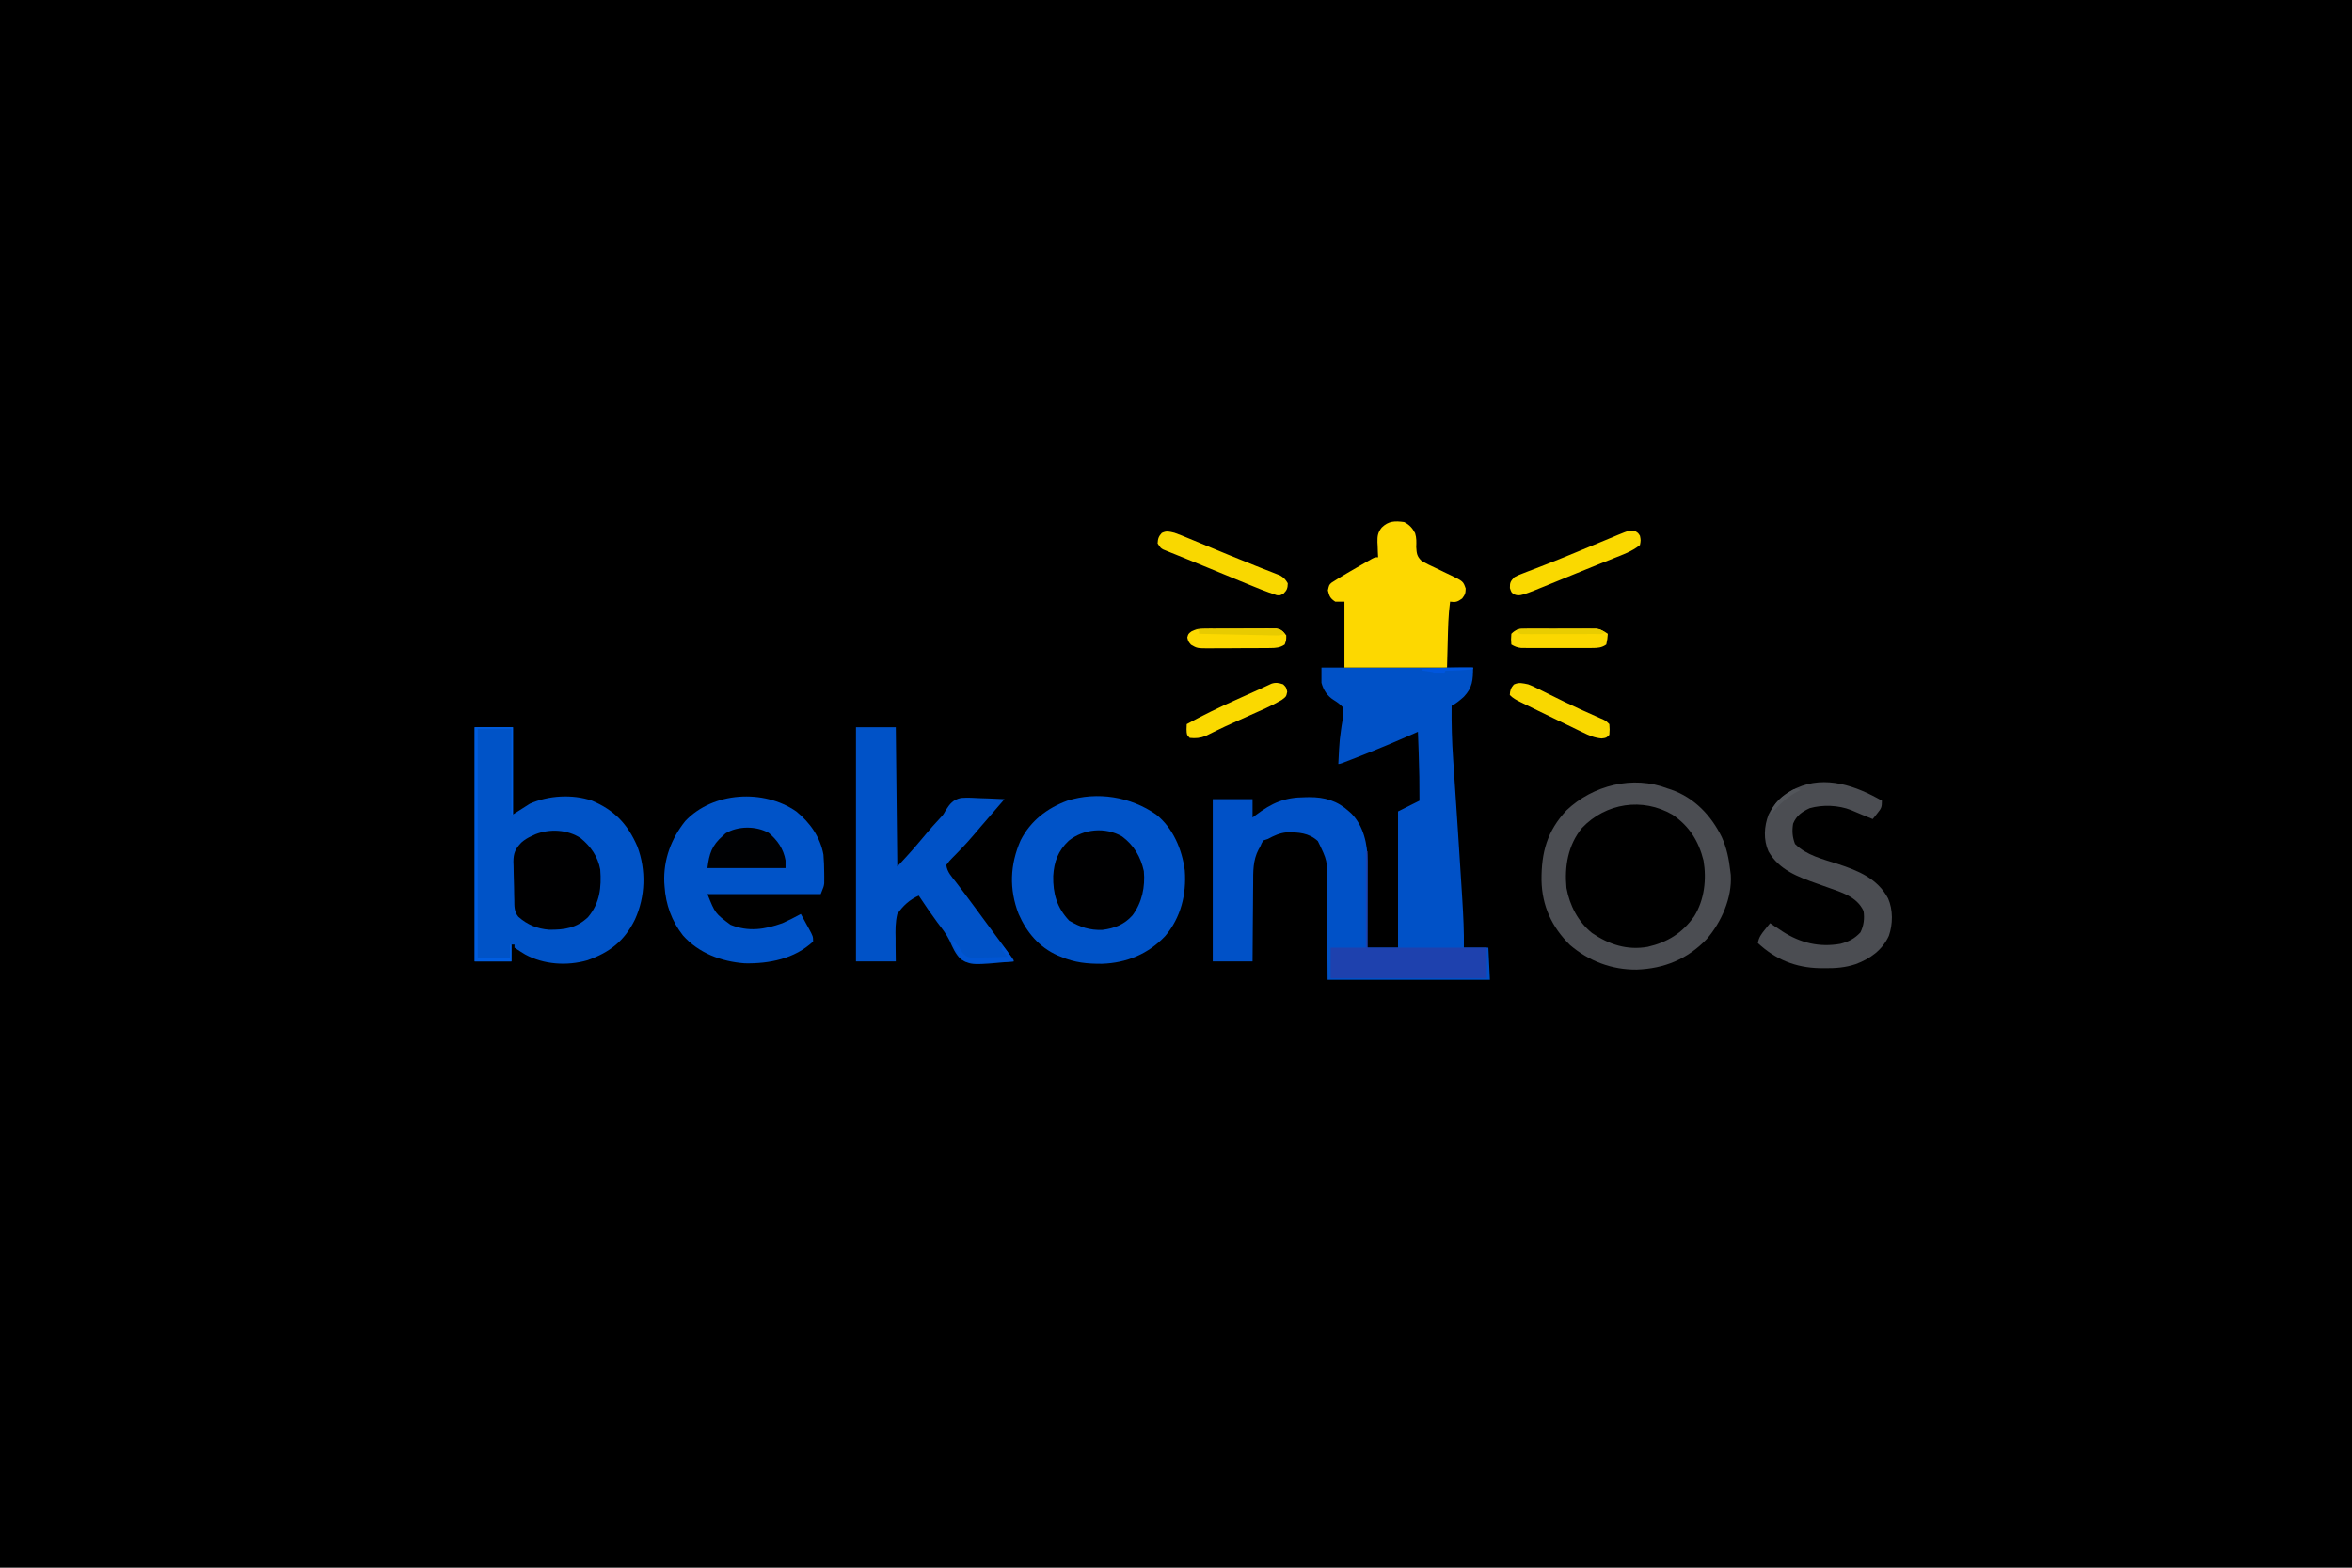<?xml version="1.0" encoding="UTF-8"?>
<svg version="1.1" xmlns="http://www.w3.org/2000/svg" width="1536" height="1024">
<path d="M0 0 C506.88 0 1013.76 0 1536 0 C1536 337.92 1536 675.84 1536 1024 C1029.12 1024 522.24 1024 0 1024 C0 686.08 0 348.16 0 0 Z " fill="#000000" transform="translate(0,0)"/>
<path d="M0 0 C32.67 0 65.34 0 99 0 C99 8.101 98.63 13.162 93.023 19.09 C90.475 21.356 88.059 23.471 85 25 C84.879 36.665 85.177 48.208 85.988 59.844 C86.093 61.409 86.197 62.975 86.3 64.54 C86.519 67.833 86.741 71.125 86.966 74.417 C87.318 79.561 87.66 84.706 88.001 89.852 C88.115 91.583 88.23 93.313 88.345 95.044 C88.401 95.899 88.458 96.754 88.516 97.634 C88.687 100.213 88.859 102.791 89.031 105.37 C89.93 118.867 90.802 132.366 91.622 145.869 C91.747 147.928 91.874 149.988 92.003 152.047 C92.649 162.387 93.148 172.636 93 183 C98.28 183 103.56 183 109 183 C109.33 189.93 109.66 196.86 110 204 C75.02 204 40.04 204 4 204 C3.75 165.125 3.75 165.125 3.702 152.903 C3.669 149.251 3.669 149.251 3.63 145.598 C3.616 143.986 3.609 142.374 3.608 140.762 C3.867 126.164 3.867 126.164 -2.376 113.372 C-8.285 107.963 -15.105 107.572 -22.73 107.668 C-27.405 108.143 -30.918 109.8 -35 112 C-35.99 112.33 -36.98 112.66 -38 113 C-39.115 114.845 -39.115 114.845 -40 117 C-40.519 117.901 -40.519 117.901 -41.049 118.821 C-44.841 126.025 -44.605 133.387 -44.609 141.316 C-44.624 142.783 -44.641 144.25 -44.659 145.717 C-44.703 149.549 -44.723 153.381 -44.738 157.213 C-44.758 161.135 -44.8 165.057 -44.84 168.979 C-44.915 176.652 -44.963 184.326 -45 192 C-53.58 192 -62.16 192 -71 192 C-71 157.02 -71 122.04 -71 86 C-62.42 86 -53.84 86 -45 86 C-45 89.96 -45 93.92 -45 98 C-43.966 97.203 -43.966 97.203 -42.91 96.391 C-32.275 88.396 -24.076 84.824 -10.875 84.75 C-9.975 84.729 -9.075 84.709 -8.148 84.688 C2.136 84.628 10.332 87.028 18 94 C18.545 94.491 19.091 94.982 19.652 95.488 C27.515 103.551 30.135 115.541 30.114 126.464 C30.113 128.356 30.113 128.356 30.113 130.285 C30.108 131.646 30.103 133.007 30.098 134.367 C30.096 135.771 30.094 137.175 30.093 138.579 C30.09 142.258 30.08 145.937 30.069 149.616 C30.058 153.377 30.054 157.138 30.049 160.898 C30.038 168.266 30.021 175.633 30 183 C36.6 183 43.2 183 50 183 C50 153.63 50 124.26 50 94 C54.62 91.69 59.24 89.38 64 87 C64.05 76.669 63.877 66.388 63.5 56.062 C63.452 54.686 63.403 53.309 63.355 51.932 C63.239 48.621 63.121 45.31 63 42 C62.45 42.245 61.9 42.491 61.333 42.743 C49.198 48.135 36.987 53.28 24.625 58.125 C24 58.37 23.376 58.616 22.732 58.869 C12.198 63 12.198 63 11 63 C11.119 60.583 11.246 58.167 11.375 55.75 C11.429 54.623 11.429 54.623 11.484 53.473 C11.719 49.145 12.126 44.913 12.793 40.629 C12.919 39.743 13.046 38.857 13.176 37.944 C13.43 36.217 13.718 34.494 14.042 32.778 C14.389 30.292 14.563 28.451 14 26 C12.159 23.996 10.31 22.661 7.997 21.235 C3.799 18.638 1.253 14.7 0 10 C0 6.7 0 3.4 0 0 Z " fill="#0051C7" transform="translate(863,436)"/>
<path d="M0 0 C8.25 0 16.5 0 25 0 C25 18.81 25 37.62 25 57 C28.63 54.69 32.26 52.38 36 50 C48.185 44.538 63.746 43.648 76.555 47.965 C91.295 54.205 99.931 63.278 106.25 77.938 C112.017 93.315 111.5 110.601 104.692 125.583 C97.778 139.667 88.228 147.063 73.641 152.238 C60.303 156.086 45.174 155.098 32.938 148.438 C30.572 147.024 28.294 145.53 26 144 C26 143.34 26 142.68 26 142 C25.34 142 24.68 142 24 142 C24 145.63 24 149.26 24 153 C16.08 153 8.16 153 0 153 C0 102.51 0 52.02 0 0 Z " fill="#0053C7" transform="translate(310,475)"/>
<path d="M0 0 C11.092 8.774 16.959 22.861 18.746 36.578 C19.906 52.205 16.178 67.331 5.965 79.406 C-5.146 91.163 -19.274 97.018 -35.315 97.542 C-44.868 97.609 -53.147 96.811 -62 93 C-62.728 92.711 -63.457 92.422 -64.207 92.125 C-76.438 86.721 -84.555 76.966 -89.812 64.938 C-96.048 48.796 -95.427 32.722 -88.473 16.887 C-81.968 4.136 -71.249 -4.088 -58 -9 C-38.292 -15.174 -16.77 -11.64 0 0 Z " fill="#0053C8" transform="translate(755,532)"/>
<path d="M0 0 C8.935 7.254 15.676 16.729 17.758 28.242 C18.109 32.245 18.209 36.233 18.25 40.25 C18.26 41.031 18.269 41.813 18.279 42.618 C18.272 43.743 18.272 43.743 18.266 44.891 C18.263 45.561 18.261 46.232 18.259 46.923 C18 49 18 49 16 54 C-8.42 54 -32.84 54 -58 54 C-52.955 66.612 -52.955 66.612 -42.918 74.051 C-31.144 78.801 -20.679 77.144 -9 73 C-4.905 71.163 -0.933 69.161 3 67 C4.341 69.434 5.673 71.871 7 74.312 C7.382 75.003 7.763 75.693 8.156 76.404 C11 81.66 11 81.66 11 85 C-1.092 96.289 -17.667 99.589 -33.688 99.242 C-48.856 98.133 -63.734 92.595 -74 81 C-81.305 71.701 -85.252 60.783 -86 49 C-86.063 48.134 -86.126 47.267 -86.191 46.375 C-86.802 31.553 -81.679 17.826 -72.5 6.312 C-54.436 -12.889 -21.252 -14.718 0 0 Z " fill="#0053C8" transform="translate(520,530)"/>
<path d="M0 0 C8.58 0 17.16 0 26 0 C26.33 30.03 26.66 60.06 27 91 C36.708 80.491 36.708 80.491 45.852 69.617 C48.637 66.224 51.581 62.995 54.566 59.777 C57.008 57.165 57.008 57.165 58.478 54.487 C61.356 50 63.291 47.378 68.643 46.194 C72.942 45.894 77.204 46.125 81.5 46.375 C83.005 46.425 84.51 46.471 86.016 46.512 C89.68 46.621 93.339 46.793 97 47 C90.872 54.164 90.872 54.164 87.875 57.562 C85.675 60.066 83.498 62.586 81.344 65.129 C80.354 66.294 79.365 67.46 78.375 68.625 C77.873 69.218 77.371 69.811 76.854 70.422 C74.088 73.662 71.26 76.809 68.301 79.875 C67.698 80.503 67.095 81.132 66.473 81.779 C65.301 82.99 64.119 84.192 62.925 85.381 C61.126 87.188 61.126 87.188 59 90 C59.487 94.491 62.505 97.61 65.188 101.062 C66.289 102.505 67.389 103.947 68.488 105.391 C69.065 106.145 69.642 106.9 70.237 107.678 C73.158 111.525 76.016 115.419 78.875 119.312 C80.045 120.905 81.216 122.497 82.387 124.09 C82.975 124.89 83.563 125.691 84.169 126.515 C86.073 129.099 87.983 131.677 89.895 134.254 C90.53 135.111 91.165 135.969 91.819 136.852 C93.034 138.493 94.251 140.133 95.47 141.771 C96.02 142.514 96.57 143.258 97.137 144.023 C97.618 144.672 98.1 145.321 98.596 145.99 C100.183 148.262 101.598 150.61 103 153 C75.679 155.511 75.679 155.511 68.614 151.72 C64.991 148.268 63.114 143.921 61.153 139.383 C59.063 135.064 56.075 131.374 53.188 127.562 C48.962 121.811 44.917 115.966 41 110 C35.099 112.614 30.62 116.691 27 122 C25.685 127.421 25.727 132.578 25.875 138.125 C25.877 139.573 25.874 141.021 25.867 142.469 C25.851 145.984 25.927 149.481 26 153 C17.42 153 8.84 153 0 153 C0 102.51 0 52.02 0 0 Z " fill="#0052C7" transform="translate(559,475)"/>
<path d="M0 0 C3.36 1.646 5.45 3.923 7.163 7.278 C8.144 10.468 8.004 13.045 7.895 16.371 C8.159 20.439 8.299 22.306 11.228 25.208 C14.308 27.076 17.396 28.599 20.688 30.062 C22.859 31.114 25.03 32.168 27.199 33.223 C28.214 33.702 29.23 34.181 30.276 34.674 C38.552 38.702 38.552 38.702 40.188 43.438 C40 47 40 47 37.875 49.938 C34.825 52.126 33.643 52.52 30 52 C28.794 60.825 28.664 69.672 28.438 78.562 C28.293 83.987 28.149 89.411 28 95 C5.89 95 -16.22 95 -39 95 C-39 80.81 -39 66.62 -39 52 C-40.98 52 -42.96 52 -45 52 C-48.276 49.844 -48.893 48.445 -49.812 44.625 C-49 41 -49 41 -47.336 39.558 C-46.609 39.1 -45.882 38.643 -45.133 38.172 C-43.91 37.399 -43.91 37.399 -42.662 36.61 C-38.162 33.888 -33.633 31.227 -29.062 28.625 C-28.118 28.08 -27.174 27.534 -26.201 26.973 C-25.301 26.458 -24.4 25.944 -23.473 25.414 C-22.661 24.95 -21.849 24.485 -21.012 24.006 C-19 23 -19 23 -17 23 C-17.058 21.915 -17.116 20.829 -17.176 19.711 C-17.223 18.266 -17.268 16.82 -17.312 15.375 C-17.354 14.662 -17.396 13.949 -17.439 13.215 C-17.532 9.166 -17.207 6.736 -14.605 3.539 C-10.176 -0.778 -5.996 -0.818 0 0 Z " fill="#FDD800" transform="translate(917,341)"/>
<path d="M0 0 C1.232 0.4 1.232 0.4 2.488 0.809 C17.526 6.071 28.478 17.644 35.385 31.678 C38.677 38.895 40.106 46.158 41 54 C41.102 54.794 41.204 55.588 41.309 56.406 C42.265 71.474 35.151 87.328 25.562 98.438 C13.07 111.456 -2.099 117.731 -20.142 118.352 C-36.34 118.535 -51.367 112.821 -63.691 102.277 C-75.612 90.518 -81.978 76.634 -82.293 59.954 C-82.411 41.85 -78.696 27.871 -65.938 14.25 C-48.678 -2.09 -22.614 -8.75 0 0 Z M-55.812 25.75 C-65.032 36.971 -67.338 50.918 -66 65 C-63.89 76.445 -58.447 87.061 -49.297 94.438 C-38.166 102.009 -26.377 105.839 -12.98 103.465 C-0.057 100.49 9.653 94.53 17.438 83.5 C24.079 72.731 25.595 59.433 23.504 47.066 C20.301 34.311 14.233 24.604 3.223 17.109 C-16.345 5.803 -40.257 9.425 -55.812 25.75 Z " fill="#4B4D52" transform="translate(1089,515)"/>
<path d="M0 0 C0 4.375 -0.404 5.005 -3 8.25 C-3.557 8.956 -4.114 9.663 -4.688 10.391 C-5.121 10.922 -5.554 11.453 -6 12 C-10.753 10.118 -15.455 8.121 -20.16 6.121 C-28.359 2.885 -38.686 2.495 -47.199 4.906 C-52.217 7.247 -55.82 9.749 -58 15 C-58.737 19.805 -58.499 23.704 -56.75 28.25 C-49.314 35.686 -38.627 38.186 -28.875 41.322 C-15.416 45.724 -2.844 50.83 4.055 63.852 C7.332 71.301 7.193 80.623 4.562 88.25 C0.208 97.698 -7.697 103.286 -17.151 106.8 C-23.932 109.051 -30.197 109.506 -37.312 109.438 C-38.416 109.43 -39.52 109.422 -40.657 109.415 C-56.319 109.098 -69.475 103.757 -81 93 C-80.397 89.295 -78.775 87.14 -76.438 84.25 C-75.797 83.451 -75.156 82.652 -74.496 81.828 C-74.002 81.225 -73.509 80.622 -73 80 C-72.216 80.536 -71.433 81.073 -70.625 81.625 C-69.418 82.418 -68.209 83.21 -67 84 C-66.285 84.482 -65.569 84.964 -64.832 85.461 C-53.188 92.945 -40.849 95.903 -27.105 93.492 C-21.646 92.068 -17.853 90.142 -14 86 C-11.819 81.539 -11.235 76.895 -12 72 C-16.462 62.517 -26.503 59.859 -35.695 56.535 C-37.839 55.768 -39.985 55.005 -42.132 54.246 C-54.807 49.744 -67.04 45.367 -74.094 33.098 C-77.439 25.525 -76.973 16.751 -74.031 9.125 C-70.391 1.623 -65.279 -3.057 -58 -7 C-57.258 -7.415 -56.515 -7.83 -55.75 -8.258 C-36.898 -16.898 -16.65 -9.56 0 0 Z " fill="#4B4D52" transform="translate(1229,523)"/>
<path d="M0 0 C7.71 5.714 12.134 13.301 14.188 22.621 C15.131 32.943 13.008 43.18 6.758 51.531 C1.462 57.499 -5.006 60.019 -12.836 61 C-21.145 61.331 -27.478 59.183 -34.562 54.996 C-42.584 46.529 -45.228 37.276 -44.992 25.832 C-44.47 16.497 -41.803 9.359 -34.887 2.793 C-25.109 -5.03 -10.944 -6.354 0 0 Z " fill="#000001" transform="translate(732.812,546.379)"/>
<path d="M0 0 C6.601 5.414 11.244 12.04 12.773 20.523 C13.637 32.139 12.512 42.452 4.809 51.578 C-2.667 58.723 -10.568 59.894 -20.547 59.801 C-28.404 59.209 -34.773 56.55 -40.686 51.383 C-43.479 48.012 -43.317 44.445 -43.34 40.215 C-43.366 39.33 -43.393 38.445 -43.42 37.533 C-43.467 35.669 -43.497 33.803 -43.511 31.938 C-43.539 29.095 -43.636 26.261 -43.74 23.42 C-43.778 21.602 -43.811 19.783 -43.84 17.965 C-43.871 17.123 -43.902 16.281 -43.933 15.414 C-43.919 9.811 -42.652 6.946 -38.775 2.893 C-36.696 1.054 -34.625 -0.205 -32.102 -1.352 C-31.274 -1.741 -30.446 -2.13 -29.594 -2.531 C-20.207 -6.28 -8.509 -5.643 0 0 Z " fill="#000001" transform="translate(379.227,547.477)"/>
<path d="M0 0 C0.33 0 0.66 0 1 0 C1 20.79 1 41.58 1 63 C26.74 63 52.48 63 79 63 C79 69.6 79 76.2 79 83 C45.34 83 11.68 83 -23 83 C-23 76.4 -23 69.8 -23 63 C-15.41 63 -7.82 63 0 63 C0 42.21 0 21.42 0 0 Z " fill="#1E41AE" transform="translate(892,556)"/>
<path d="M0 0 C5.786 4.877 9.683 10.485 11 18 C11 19.65 11 21.3 11 23 C-5.83 23 -22.66 23 -40 23 C-38.827 13.619 -37.163 8.268 -30 2 C-29.402 1.443 -28.804 0.886 -28.188 0.312 C-20.028 -4.583 -8.267 -4.609 0 0 Z " fill="#000103" transform="translate(502,544)"/>
<path d="M0 0 C3.138 1.097 6.196 2.366 9.262 3.648 C10.158 4.017 11.054 4.386 11.977 4.766 C14.883 5.963 17.786 7.168 20.688 8.375 C23.676 9.612 26.665 10.847 29.654 12.082 C31.638 12.901 33.62 13.721 35.603 14.543 C41.32 16.907 47.05 19.231 52.805 21.5 C54.067 22.001 55.329 22.502 56.591 23.002 C58.846 23.894 61.105 24.777 63.368 25.65 C64.351 26.041 65.335 26.433 66.348 26.836 C67.183 27.161 68.018 27.487 68.879 27.822 C71.378 29.21 72.544 30.555 74 33 C73.923 36.175 73.519 37.496 71.231 39.719 C69 41 69 41 66.765 40.773 C65.971 40.495 65.178 40.217 64.36 39.93 C63.479 39.627 62.597 39.325 61.69 39.013 C60.358 38.511 60.358 38.511 59 38 C58.201 37.7 57.402 37.399 56.579 37.09 C54.119 36.132 51.68 35.133 49.242 34.121 C48.343 33.752 47.445 33.384 46.519 33.004 C43.635 31.82 40.755 30.629 37.875 29.438 C35.894 28.621 33.913 27.804 31.932 26.988 C28.994 25.777 26.056 24.565 23.12 23.351 C18.313 21.363 13.503 19.385 8.68 17.437 C5.909 16.318 3.143 15.189 0.375 14.062 C-0.582 13.681 -1.538 13.299 -2.524 12.906 C-3.375 12.557 -4.225 12.207 -5.102 11.848 C-5.817 11.559 -6.531 11.27 -7.268 10.973 C-9 10 -9 10 -11 7 C-10.845 3.896 -10.401 2.446 -8.312 0.125 C-5.08 -1.448 -3.51 -0.816 0 0 Z " fill="#F9D800" transform="translate(767,348)"/>
<path d="M0 0 C1.812 1.125 1.812 1.125 3 3 C3.562 5.938 3.562 5.938 3 9 C-2.186 13.24 -8.387 15.369 -14.562 17.812 C-16.338 18.524 -18.114 19.236 -19.89 19.949 C-21.168 20.461 -22.447 20.973 -23.726 21.484 C-29.048 23.61 -34.354 25.775 -39.656 27.949 C-42.14 28.965 -44.625 29.981 -47.109 30.996 C-48.731 31.66 -50.351 32.324 -51.971 32.99 C-75.319 42.582 -75.319 42.582 -79.201 41.238 C-81 40 -81 40 -81.938 37.125 C-82.012 33.405 -81.497 32.658 -79 30 C-76.604 28.73 -76.604 28.73 -73.691 27.617 C-72.572 27.181 -71.453 26.744 -70.301 26.294 C-69.067 25.826 -67.833 25.357 -66.562 24.875 C-63.865 23.831 -61.171 22.779 -58.477 21.727 C-57.747 21.443 -57.017 21.159 -56.265 20.867 C-49.942 18.397 -43.668 15.815 -37.398 13.211 C-35.915 12.596 -35.915 12.596 -34.402 11.969 C-30.424 10.321 -26.446 8.672 -22.473 7.009 C-19.672 5.836 -16.866 4.675 -14.059 3.516 C-13.217 3.16 -12.376 2.804 -11.509 2.438 C-4.14 -0.586 -4.14 -0.586 0 0 Z " fill="#FAD900" transform="translate(1068,347)"/>
<path d="M0 0 C2 2 2 2 2.625 4.812 C2 8 2 8 -1.035 10.238 C-7.741 14.193 -14.962 17.209 -22.062 20.375 C-24.2 21.334 -26.337 22.295 -28.473 23.256 C-29.886 23.891 -31.301 24.524 -32.716 25.154 C-36.227 26.723 -39.708 28.332 -43.156 30.036 C-43.823 30.362 -44.491 30.688 -45.179 31.024 C-47.001 31.918 -48.816 32.827 -50.631 33.737 C-54.359 35.135 -57.05 35.388 -61 35 C-63 33 -63 33 -63.125 29.375 C-63.084 28.261 -63.042 27.148 -63 26 C-52.572 20.268 -41.983 15.111 -31.125 10.25 C-29.679 9.598 -28.234 8.946 -26.789 8.293 C-24.056 7.059 -21.32 5.831 -18.581 4.608 C-16.419 3.637 -14.261 2.655 -12.112 1.654 C-11.318 1.286 -10.525 0.918 -9.707 0.539 C-9.057 0.232 -8.407 -0.075 -7.738 -0.392 C-4.911 -1.381 -2.772 -0.947 0 0 Z " fill="#FAD900" transform="translate(838,447)"/>
<path d="M0 0 C3.108 1.24 3.108 1.24 6.254 2.809 C7.428 3.386 8.603 3.964 9.813 4.56 C11.063 5.185 12.313 5.811 13.562 6.438 C16.151 7.717 18.744 8.99 21.336 10.262 C21.982 10.58 22.628 10.898 23.294 11.225 C30.275 14.651 37.358 17.841 44.473 20.978 C45.311 21.352 46.149 21.725 47.012 22.109 C47.738 22.429 48.465 22.748 49.214 23.077 C51 24 51 24 53 26 C53.25 29.5 53.25 29.5 53 33 C51 35 51 35 47.902 35.354 C43.145 34.923 39.803 33.441 35.566 31.344 C34.373 30.773 34.373 30.773 33.156 30.191 C30.618 28.973 28.09 27.737 25.562 26.5 C23.9 25.699 22.236 24.9 20.572 24.102 C15.703 21.759 10.85 19.383 6 17 C5.213 16.615 4.427 16.231 3.616 15.834 C1.376 14.738 -0.861 13.636 -3.098 12.531 C-3.769 12.203 -4.439 11.875 -5.131 11.537 C-7.78 10.22 -9.893 9.107 -12 7 C-11.844 3.962 -11.376 2.434 -9.375 0.125 C-5.949 -1.498 -3.681 -0.734 0 0 Z " fill="#F9D800" transform="translate(998,447)"/>
<path d="M0 0 C1.632 -0.019 1.632 -0.019 3.297 -0.038 C5.044 -0.034 5.044 -0.034 6.826 -0.03 C8.03 -0.035 9.234 -0.04 10.475 -0.045 C13.018 -0.052 15.56 -0.051 18.103 -0.042 C21.999 -0.033 25.893 -0.062 29.789 -0.094 C32.26 -0.096 34.73 -0.095 37.201 -0.092 C38.951 -0.109 38.951 -0.109 40.736 -0.126 C41.821 -0.117 42.906 -0.107 44.023 -0.098 C44.977 -0.097 45.93 -0.097 46.912 -0.097 C50.209 0.555 51.423 1.767 53.447 4.404 C53.447 7.529 53.447 7.529 52.447 10.404 C49.368 12.472 46.768 12.665 43.115 12.695 C41.518 12.714 41.518 12.714 39.889 12.733 C38.172 12.737 38.172 12.737 36.42 12.74 C35.239 12.747 34.058 12.753 32.841 12.76 C30.343 12.77 27.846 12.775 25.349 12.775 C21.527 12.779 17.707 12.815 13.886 12.853 C11.46 12.859 9.034 12.863 6.607 12.865 C5.464 12.879 4.322 12.894 3.144 12.909 C-4.762 12.863 -4.762 12.863 -8.774 10.535 C-10.553 8.404 -10.553 8.404 -11.178 5.842 C-10.553 3.404 -10.553 3.404 -8.361 1.777 C-5.291 0.276 -3.394 0.019 0 0 Z " fill="#FCD900" transform="translate(786.553,410.596)"/>
<path d="M0 0 C1.597 -0.014 1.597 -0.014 3.226 -0.029 C4.371 -0.023 5.516 -0.017 6.696 -0.01 C8.467 -0.015 8.467 -0.015 10.275 -0.019 C12.772 -0.021 15.269 -0.015 17.767 -0.003 C21.588 0.013 25.408 -0.003 29.229 -0.022 C31.655 -0.02 34.082 -0.016 36.508 -0.01 C37.651 -0.016 38.794 -0.022 39.971 -0.029 C41.039 -0.019 42.107 -0.01 43.207 0 C44.143 0.002 45.079 0.005 46.044 0.007 C49.16 0.46 51.089 1.625 53.668 3.388 C53.418 6.763 53.418 6.763 52.668 10.388 C49.637 12.53 46.961 12.641 43.321 12.647 C42.253 12.653 41.185 12.66 40.084 12.666 C38.936 12.662 37.788 12.658 36.606 12.654 C35.422 12.656 34.239 12.658 33.02 12.66 C30.518 12.661 28.016 12.657 25.515 12.649 C21.683 12.638 17.852 12.649 14.02 12.662 C11.59 12.66 9.16 12.658 6.731 12.654 C5.009 12.66 5.009 12.66 3.252 12.666 C2.184 12.66 1.116 12.653 0.016 12.647 C-0.922 12.645 -1.861 12.644 -2.828 12.642 C-5.442 12.377 -7.085 11.715 -9.332 10.388 C-9.582 7.076 -9.582 7.076 -9.332 3.388 C-6.389 0.404 -4.103 0.01 0 0 Z " fill="#FBD800" transform="translate(996.332,410.612)"/>
<path d="M0 0 C8.25 0 16.5 0 25 0 C25 18.81 25 37.62 25 57 C24.67 57 24.34 57 24 57 C24 38.52 24 20.04 24 1 C16.74 1 9.48 1 2 1 C2 50.5 2 100 2 151 C8.93 151 15.86 151 23 151 C23 148.03 23 145.06 23 142 C23.33 142 23.66 142 24 142 C24 145.63 24 149.26 24 153 C16.08 153 8.16 153 0 153 C0 102.51 0 52.02 0 0 Z " fill="#005DE0" transform="translate(310,475)"/>
<path d="M0 0 C7.778 -0.076 15.556 -0.129 23.334 -0.165 C25.981 -0.18 28.628 -0.2 31.275 -0.226 C35.075 -0.263 38.875 -0.28 42.676 -0.293 C44.457 -0.316 44.457 -0.316 46.274 -0.34 C47.375 -0.34 48.476 -0.34 49.611 -0.341 C51.066 -0.351 51.066 -0.351 52.551 -0.361 C55.387 0.057 56.256 0.783 58 3 C55.433 4.284 53.688 4.082 50.816 4.022 C49.735 4.002 48.654 3.982 47.54 3.961 C46.369 3.934 45.199 3.907 43.992 3.879 C42.796 3.855 41.601 3.832 40.369 3.807 C36.537 3.731 32.706 3.647 28.875 3.562 C26.283 3.509 23.69 3.457 21.098 3.404 C14.732 3.275 8.366 3.14 2 3 C2 2.34 2 1.68 2 1 C1.34 0.67 0.68 0.34 0 0 Z " fill="#E8CB00" transform="translate(781,411)"/>
<path d="M0 0 C1.071 -0.006 2.143 -0.013 3.247 -0.019 C4.413 -0.02 5.58 -0.022 6.782 -0.023 C8.567 -0.028 8.567 -0.028 10.388 -0.033 C12.912 -0.038 15.435 -0.04 17.959 -0.04 C21.828 -0.042 25.698 -0.06 29.567 -0.079 C32.014 -0.082 34.46 -0.084 36.907 -0.085 C38.651 -0.096 38.651 -0.096 40.43 -0.107 C41.507 -0.104 42.585 -0.101 43.695 -0.098 C44.645 -0.099 45.595 -0.101 46.573 -0.102 C48.977 0.145 48.977 0.145 51.977 2.145 C50.287 3.836 48.162 3.281 45.846 3.291 C44.205 3.3 44.205 3.3 42.529 3.31 C41.338 3.311 40.146 3.312 38.918 3.313 C37.704 3.317 36.489 3.32 35.238 3.323 C32.663 3.328 30.088 3.331 27.513 3.331 C23.56 3.333 19.608 3.351 15.655 3.37 C13.159 3.373 10.664 3.375 8.168 3.376 C6.979 3.383 5.789 3.39 4.564 3.398 C3.466 3.394 2.368 3.391 1.237 3.388 C0.267 3.39 -0.702 3.391 -1.701 3.393 C-4.023 3.145 -4.023 3.145 -6.023 1.145 C-4.348 -0.53 -2.299 0.009 0 0 Z " fill="#E9CD00" transform="translate(996.023,410.855)"/>
<path d="M0 0 C2.805 2.649 4.816 4.557 6.312 8.156 C9.607 11.643 10.632 11.448 15.297 11.586 C17.782 11.546 20.267 11.475 22.75 11.375 C24.655 11.334 24.655 11.334 26.598 11.293 C29.733 11.222 32.866 11.124 36 11 C34.68 9.35 33.36 7.7 32 6 C32.33 5.34 32.66 4.68 33 4 C34.17 5.477 35.336 6.957 36.5 8.438 C37.475 9.673 37.475 9.673 38.469 10.934 C40 13 40 13 40 14 C35.59 14.299 31.185 14.515 26.768 14.659 C25.269 14.719 23.771 14.801 22.275 14.905 C17.282 15.245 12.861 15.305 8 14 C4.262 10.477 1.977 6.722 0 2 C0 1.34 0 0.68 0 0 Z " fill="#0055D3" transform="translate(622,614)"/>
<path d="M0 0 C0 0.33 0 0.66 0 1 C-6.067 1.77 -11.885 2.097 -18 2 C-18.33 2.66 -18.66 3.32 -19 4 C-21.31 4 -23.62 4 -26 4 C-26 3.67 -26 3.34 -26 3 C-28.31 2.67 -30.62 2.34 -33 2 C-33 1.67 -33 1.34 -33 1 C-21.976 0.089 -11.057 -0.114 0 0 Z " fill="#0056DD" transform="translate(962,436)"/>
<path d="M0 0 C-0.557 0.268 -1.114 0.536 -1.688 0.812 C-7.893 3.999 -12.288 7.905 -17 13 C-17.995 14.004 -18.994 15.006 -20 16 C-17.605 8.095 -12.039 3.612 -5.051 -0.25 C-3 -1 -3 -1 0 0 Z " fill="#52555A" transform="translate(1176,516)"/>
</svg>

